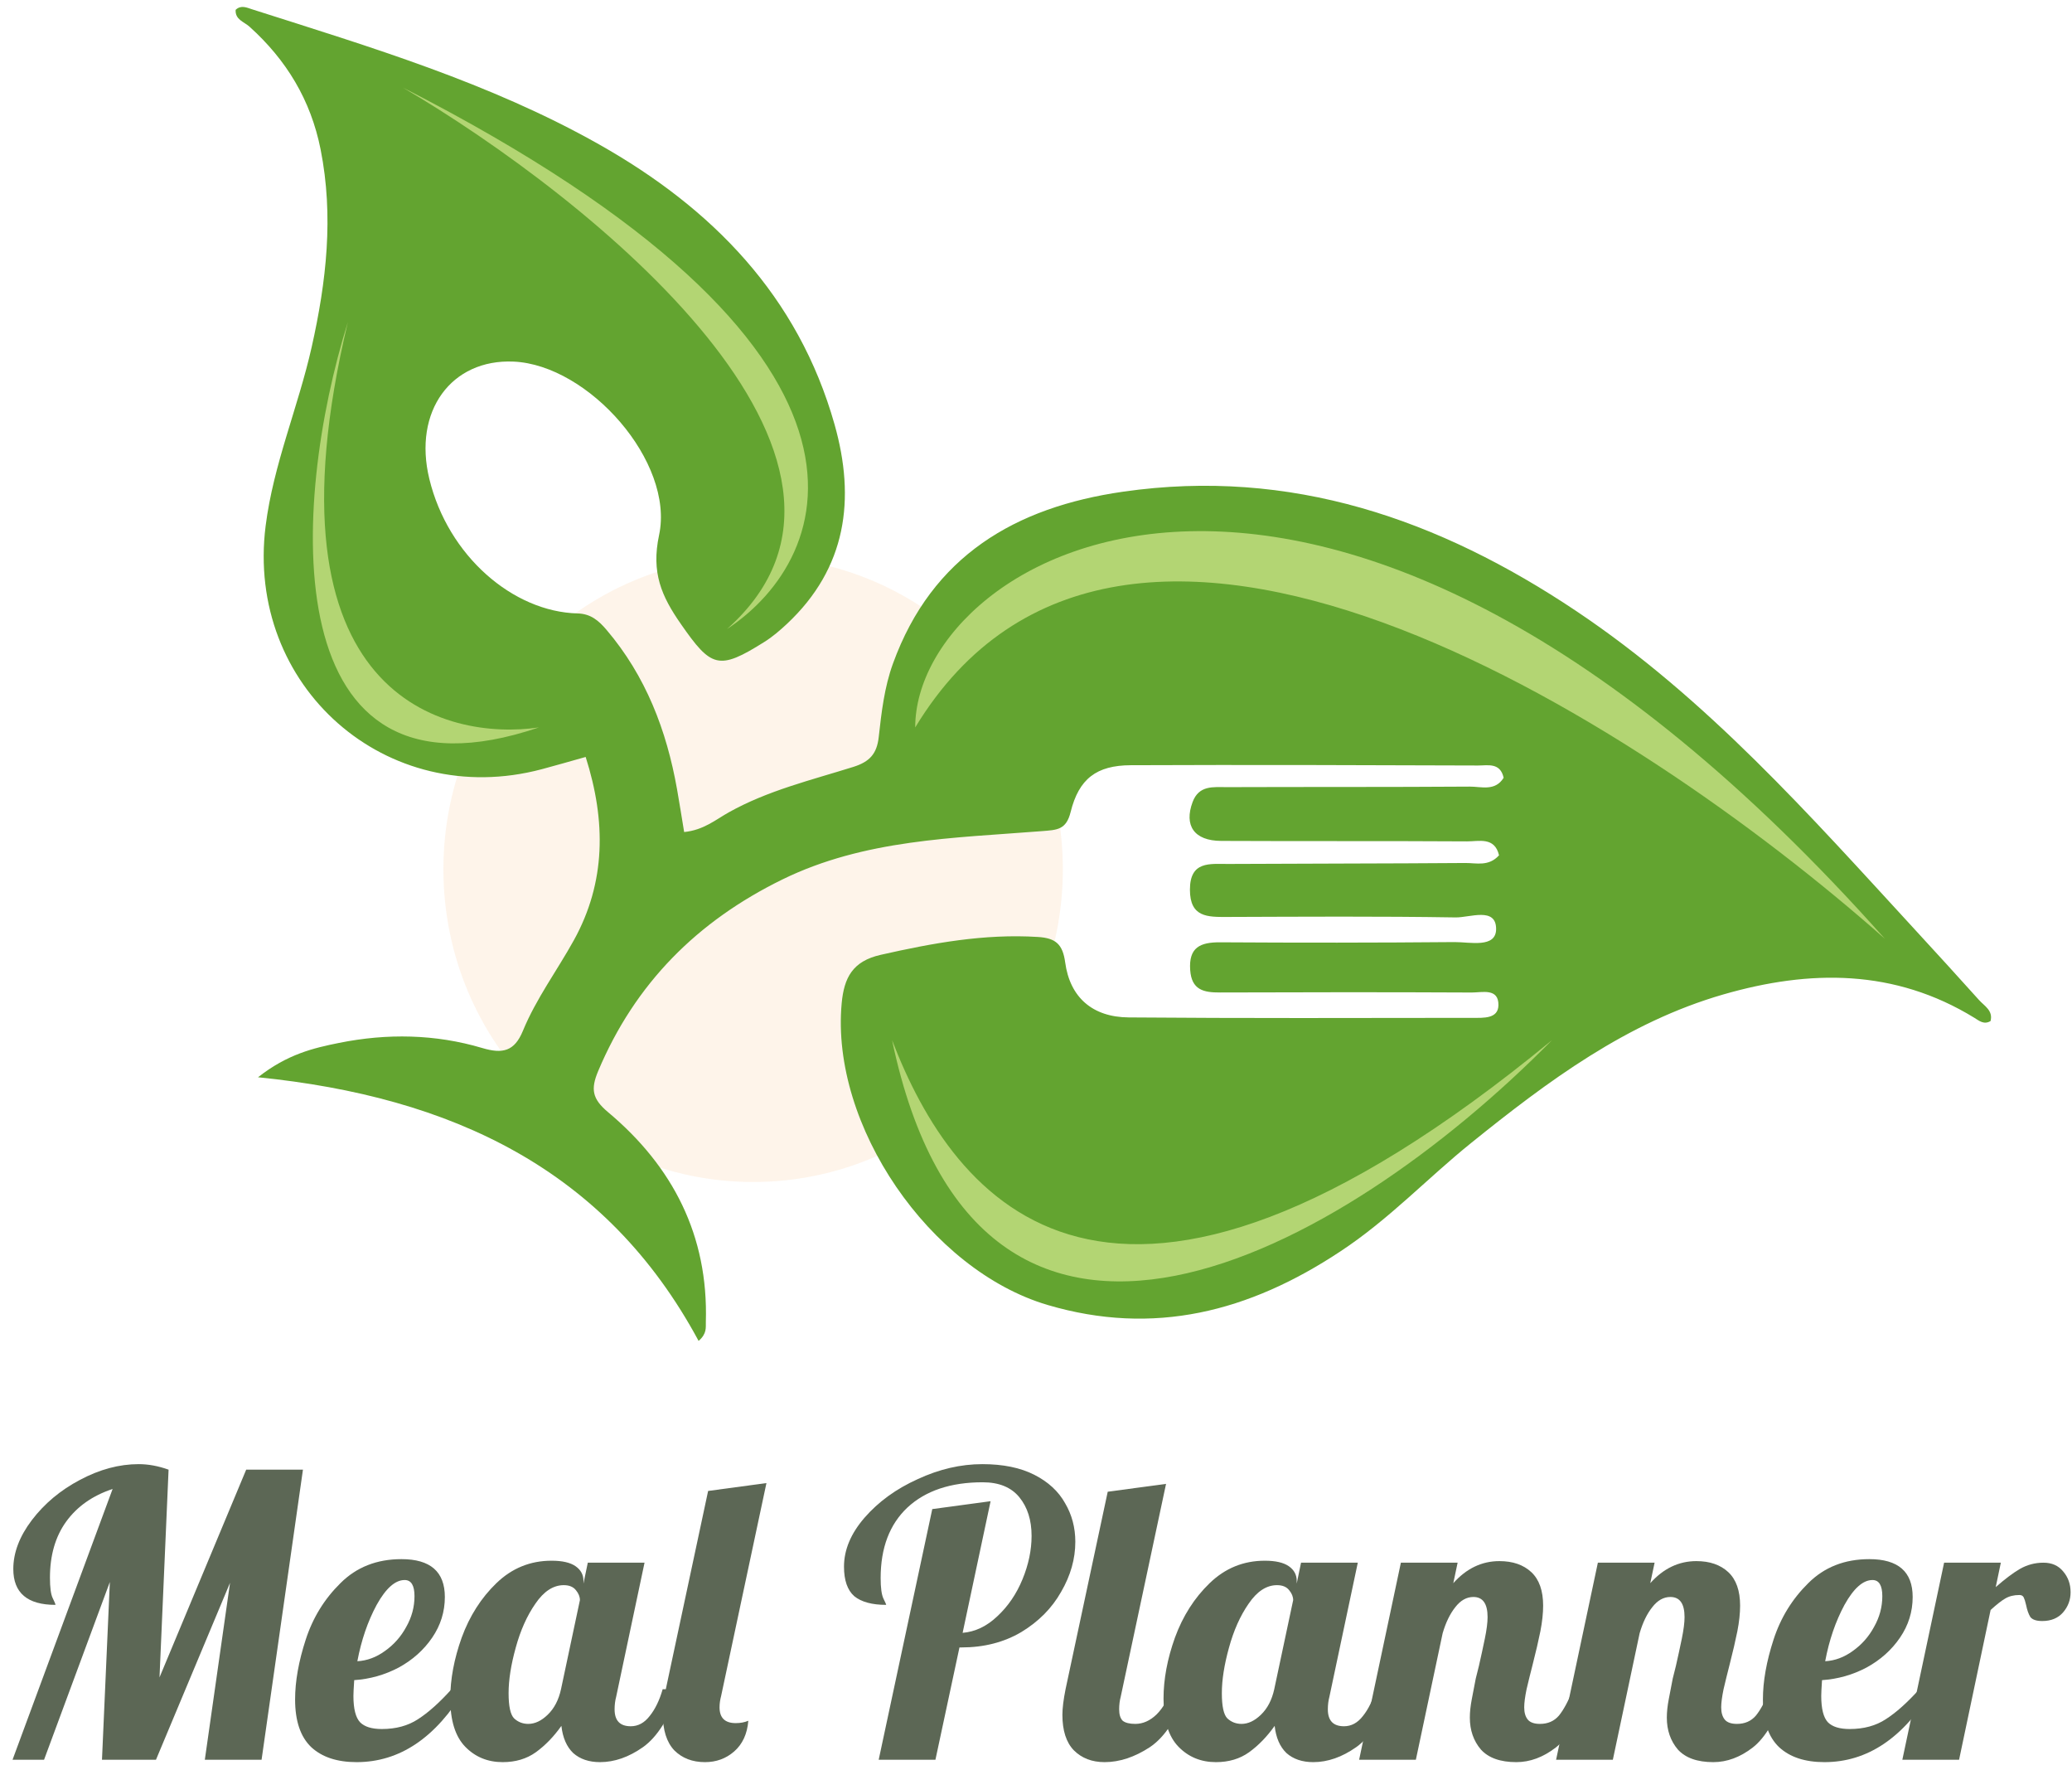 <svg width="128" height="109" viewBox="0 0 128 109" fill="none" xmlns="http://www.w3.org/2000/svg">
<path d="M65.658 53.687C65.658 43.022 57.092 34.376 46.525 34.376C35.958 34.376 27.392 43.022 27.392 53.687C27.392 64.353 35.958 72.999 46.525 72.999C57.092 72.999 65.658 64.353 65.658 53.687Z" fill="#F08F31" fill-opacity="0.1"/>
<path d="M82.798 77.289C77.164 81.02 71.272 82.529 64.714 80.593C57.434 78.443 51.303 69.499 51.995 61.969C52.142 60.375 52.673 59.362 54.404 58.97C57.612 58.244 60.806 57.658 64.12 57.866C65.216 57.935 65.65 58.311 65.803 59.437C66.096 61.597 67.489 62.817 69.725 62.835C76.815 62.893 83.907 62.87 90.998 62.862C91.633 62.861 92.551 62.926 92.567 62.084C92.587 61.003 91.556 61.3 90.915 61.297C85.731 61.272 80.546 61.276 75.362 61.295C74.36 61.299 73.61 61.141 73.525 59.907C73.427 58.505 74.149 58.189 75.373 58.196C80.199 58.226 85.026 58.225 89.853 58.182C90.796 58.174 92.424 58.576 92.424 57.374C92.425 55.995 90.8 56.673 89.925 56.659C85.219 56.583 80.51 56.614 75.803 56.63C74.601 56.634 73.511 56.657 73.509 54.951C73.507 53.154 74.751 53.363 75.865 53.357C80.751 53.33 85.637 53.335 90.523 53.298C91.2 53.293 91.963 53.533 92.604 52.823C92.335 51.666 91.355 51.967 90.628 51.963C85.563 51.932 80.498 51.959 75.433 51.934C73.77 51.925 73.132 50.988 73.675 49.531C74.067 48.48 74.965 48.615 75.776 48.613C80.781 48.595 85.787 48.614 90.793 48.58C91.501 48.575 92.36 48.889 92.889 48.035C92.68 47.075 91.9 47.279 91.309 47.277C84.158 47.251 77.007 47.229 69.857 47.259C67.736 47.268 66.649 48.095 66.138 50.154C65.865 51.254 65.307 51.255 64.365 51.33C58.919 51.76 53.405 51.831 48.325 54.319C43.08 56.889 39.231 60.732 36.951 66.152C36.479 67.274 36.589 67.871 37.566 68.689C41.568 72.043 43.764 76.312 43.604 81.641C43.594 81.983 43.681 82.359 43.157 82.814C37.45 72.211 27.917 67.739 15.94 66.531C17.758 65.101 19.367 64.727 20.949 64.408C23.908 63.813 26.892 63.862 29.793 64.725C31.052 65.1 31.781 64.933 32.304 63.661C33.122 61.673 34.418 59.937 35.452 58.066C37.432 54.484 37.442 50.712 36.18 46.749C35.161 47.035 34.321 47.279 33.476 47.504C23.865 50.063 15.163 42.382 16.409 32.483C16.889 28.672 18.421 25.146 19.255 21.431C20.163 17.386 20.624 13.35 19.805 9.226C19.2 6.179 17.692 3.698 15.408 1.643C15.075 1.344 14.518 1.214 14.557 0.607C14.89 0.292 15.244 0.469 15.568 0.573C22.885 2.907 30.26 5.111 36.998 8.912C43.992 12.856 49.311 18.277 51.555 26.212C52.859 30.823 52.303 35.072 48.617 38.528C48.184 38.933 47.727 39.326 47.227 39.64C44.388 41.427 43.94 41.237 42.057 38.531C40.864 36.817 40.222 35.364 40.715 33.047C41.677 28.533 36.362 22.536 31.726 22.332C27.885 22.164 25.504 25.387 26.523 29.58C27.677 34.329 31.689 37.785 35.683 37.885C36.5 37.905 36.993 38.34 37.469 38.899C39.894 41.748 41.179 45.101 41.824 48.737C41.976 49.595 42.11 50.456 42.264 51.386C43.468 51.265 44.208 50.625 45.013 50.174C47.431 48.818 50.11 48.18 52.718 47.362C53.722 47.046 54.169 46.557 54.284 45.521C54.454 43.989 54.632 42.445 55.165 40.978C57.579 34.327 62.734 31.32 69.382 30.366C79.743 28.879 88.888 32.059 97.377 37.74C105.439 43.136 111.792 50.342 118.286 57.401C119.616 58.848 120.943 60.297 122.256 61.76C122.588 62.13 123.137 62.41 122.968 63.06C122.559 63.302 122.261 63.039 121.973 62.862C117.041 59.833 111.812 59.873 106.468 61.414C100.49 63.138 95.619 66.772 90.87 70.598C88.182 72.764 85.807 75.308 82.798 77.289Z" fill="#63A430"/>
<path d="M56.538 44.925C56.538 34.197 81.751 18.998 116.44 57.978C100.884 44.21 69.234 24.004 56.538 44.925Z" fill="#B3D573"/>
<path d="M55.108 64.237C58.885 74.072 68.412 86.839 95.877 64.237C82.824 77.469 60.472 89.807 55.108 64.237Z" fill="#B3D573"/>
<path d="M33.293 44.925C27.63 45.76 15.912 43.209 21.491 19.892C17.975 31.097 16.842 50.504 33.293 44.925Z" fill="#B3D573"/>
<path d="M24.889 5.408C36.452 12.203 56.646 28.403 44.916 38.846C51.532 34.495 56.789 21.715 24.889 5.408Z" fill="#B3D573"/>
<path d="M6.957 91.958C5.724 92.364 4.766 93.037 4.084 93.978C3.419 94.903 3.086 96.056 3.086 97.435C3.086 98.052 3.143 98.474 3.257 98.701C3.37 98.928 3.427 99.066 3.427 99.115C1.691 99.115 0.822 98.376 0.822 96.9C0.822 95.894 1.204 94.887 1.967 93.881C2.746 92.859 3.736 92.031 4.936 91.398C6.154 90.749 7.363 90.424 8.564 90.424C9.164 90.424 9.781 90.538 10.414 90.765L9.854 103.594L15.209 90.765H18.715L16.159 108.682H12.653L14.211 97.752L9.635 108.682H6.3L6.786 97.703L2.721 108.682H0.774L6.957 91.958Z" fill="#5C6755"/>
<path d="M22.028 108.828C20.827 108.828 19.894 108.519 19.228 107.903C18.563 107.27 18.23 106.288 18.23 104.957C18.23 103.837 18.449 102.604 18.888 101.257C19.326 99.91 20.04 98.75 21.03 97.776C22.02 96.786 23.277 96.291 24.803 96.291C26.588 96.291 27.481 97.07 27.481 98.628C27.481 99.537 27.221 100.373 26.702 101.135C26.182 101.898 25.493 102.515 24.633 102.985C23.772 103.44 22.855 103.699 21.882 103.764C21.849 104.251 21.833 104.576 21.833 104.738C21.833 105.533 21.971 106.077 22.247 106.369C22.523 106.645 22.969 106.783 23.586 106.783C24.462 106.783 25.209 106.58 25.825 106.174C26.458 105.769 27.148 105.152 27.894 104.324H28.722C26.921 107.326 24.689 108.828 22.028 108.828ZM22.076 102.596C22.677 102.563 23.245 102.352 23.78 101.963C24.332 101.573 24.77 101.078 25.095 100.478C25.436 99.878 25.606 99.245 25.606 98.579C25.606 97.914 25.403 97.581 24.998 97.581C24.413 97.581 23.837 98.092 23.269 99.115C22.718 100.137 22.32 101.298 22.076 102.596Z" fill="#5C6755"/>
<path d="M31.054 108.828C30.129 108.828 29.358 108.511 28.741 107.878C28.125 107.245 27.816 106.255 27.816 104.908C27.816 103.708 28.052 102.45 28.522 101.135C29.009 99.805 29.723 98.685 30.664 97.776C31.622 96.851 32.758 96.388 34.072 96.388C34.738 96.388 35.233 96.502 35.557 96.729C35.882 96.956 36.044 97.257 36.044 97.63V97.8L36.312 96.51H39.817L38.065 104.787C38 105.03 37.967 105.29 37.967 105.566C37.967 106.264 38.3 106.612 38.965 106.612C39.42 106.612 39.809 106.401 40.134 105.98C40.474 105.558 40.742 105.006 40.937 104.324H41.959C41.359 106.077 40.612 107.27 39.72 107.903C38.844 108.519 37.959 108.828 37.066 108.828C36.385 108.828 35.833 108.641 35.411 108.268C35.005 107.878 34.762 107.318 34.681 106.588C34.21 107.253 33.683 107.797 33.099 108.219C32.531 108.625 31.849 108.828 31.054 108.828ZM32.636 106.466C33.042 106.466 33.439 106.28 33.829 105.906C34.235 105.517 34.511 104.99 34.657 104.324L35.825 98.823C35.825 98.612 35.744 98.409 35.582 98.214C35.419 98.003 35.168 97.898 34.827 97.898C34.178 97.898 33.594 98.279 33.074 99.042C32.555 99.788 32.149 100.697 31.857 101.768C31.565 102.823 31.419 103.756 31.419 104.568C31.419 105.379 31.533 105.898 31.76 106.126C32.003 106.353 32.295 106.466 32.636 106.466Z" fill="#5C6755"/>
<path d="M43.551 108.828C42.772 108.828 42.139 108.584 41.652 108.097C41.181 107.594 40.946 106.848 40.946 105.858C40.946 105.452 41.011 104.925 41.141 104.276L43.745 92.08L47.348 91.593L44.549 104.738C44.484 104.981 44.451 105.217 44.451 105.444C44.451 106.093 44.784 106.418 45.449 106.418C45.742 106.418 46.001 106.369 46.228 106.272C46.163 107.083 45.871 107.716 45.352 108.17C44.849 108.609 44.248 108.828 43.551 108.828Z" fill="#5C6755"/>
<path d="M57.592 93.2L61.195 92.713L59.467 100.843C60.246 100.778 60.96 100.437 61.609 99.821C62.274 99.204 62.794 98.441 63.167 97.533C63.54 96.624 63.727 95.731 63.727 94.855C63.727 93.881 63.475 93.086 62.972 92.469C62.469 91.853 61.714 91.544 60.708 91.544C58.728 91.544 57.178 92.064 56.059 93.102C54.955 94.141 54.403 95.593 54.403 97.46C54.403 98.06 54.46 98.482 54.574 98.725C54.687 98.953 54.744 99.082 54.744 99.115C53.868 99.115 53.211 98.936 52.772 98.579C52.35 98.206 52.139 97.597 52.139 96.754C52.139 95.715 52.562 94.709 53.405 93.735C54.266 92.745 55.361 91.95 56.692 91.35C58.022 90.733 59.353 90.424 60.684 90.424C61.966 90.424 63.037 90.644 63.897 91.082C64.757 91.52 65.39 92.104 65.796 92.834C66.218 93.548 66.429 94.344 66.429 95.22C66.429 96.275 66.137 97.305 65.552 98.311C64.984 99.318 64.165 100.145 63.094 100.794C62.023 101.427 60.789 101.744 59.394 101.744H59.272L57.787 108.682H54.282L57.592 93.2Z" fill="#5C6755"/>
<path d="M68.236 108.828C67.457 108.828 66.824 108.584 66.337 108.097C65.867 107.61 65.631 106.88 65.631 105.906C65.631 105.501 65.696 104.973 65.826 104.324L68.431 92.128L72.034 91.642L69.234 104.787C69.169 105.03 69.137 105.29 69.137 105.566C69.137 105.89 69.21 106.126 69.356 106.272C69.518 106.401 69.778 106.466 70.135 106.466C70.605 106.466 71.044 106.272 71.449 105.882C71.855 105.476 72.147 104.957 72.326 104.324H73.348C72.748 106.077 71.977 107.27 71.035 107.903C70.094 108.519 69.161 108.828 68.236 108.828Z" fill="#5C6755"/>
<path d="M75.115 108.828C74.19 108.828 73.419 108.511 72.803 107.878C72.186 107.245 71.878 106.255 71.878 104.908C71.878 103.708 72.113 102.45 72.584 101.135C73.071 99.805 73.785 98.685 74.726 97.776C75.683 96.851 76.819 96.388 78.134 96.388C78.799 96.388 79.294 96.502 79.619 96.729C79.943 96.956 80.106 97.257 80.106 97.63V97.8L80.373 96.51H83.879L82.126 104.787C82.061 105.03 82.029 105.29 82.029 105.566C82.029 106.264 82.361 106.612 83.027 106.612C83.481 106.612 83.871 106.401 84.195 105.98C84.536 105.558 84.804 105.006 84.999 104.324H86.021C85.421 106.077 84.674 107.27 83.781 107.903C82.905 108.519 82.021 108.828 81.128 108.828C80.447 108.828 79.895 108.641 79.473 108.268C79.067 107.878 78.824 107.318 78.743 106.588C78.272 107.253 77.744 107.797 77.16 108.219C76.592 108.625 75.911 108.828 75.115 108.828ZM76.698 106.466C77.103 106.466 77.501 106.28 77.89 105.906C78.296 105.517 78.572 104.99 78.718 104.324L79.887 98.823C79.887 98.612 79.805 98.409 79.643 98.214C79.481 98.003 79.229 97.898 78.888 97.898C78.239 97.898 77.655 98.279 77.136 99.042C76.617 99.788 76.211 100.697 75.919 101.768C75.627 102.823 75.481 103.756 75.481 104.568C75.481 105.379 75.594 105.898 75.821 106.126C76.065 106.353 76.357 106.466 76.698 106.466Z" fill="#5C6755"/>
<path d="M93.674 108.828C92.684 108.828 91.953 108.568 91.483 108.049C91.028 107.513 90.801 106.856 90.801 106.077C90.801 105.736 90.842 105.355 90.923 104.933C91.004 104.495 91.085 104.073 91.166 103.667C91.264 103.261 91.329 103.002 91.361 102.888C91.491 102.32 91.612 101.76 91.726 101.208C91.84 100.657 91.897 100.21 91.897 99.87C91.897 99.042 91.604 98.628 91.02 98.628C90.598 98.628 90.225 98.839 89.9 99.261C89.576 99.667 89.316 100.202 89.121 100.868L87.466 108.682H83.961L86.541 96.51H90.046L89.779 97.776C90.59 96.867 91.54 96.413 92.627 96.413C93.454 96.413 94.112 96.64 94.599 97.094C95.085 97.549 95.329 98.239 95.329 99.163C95.329 99.634 95.272 100.162 95.159 100.746C95.045 101.314 94.883 102.012 94.672 102.839C94.542 103.342 94.42 103.837 94.306 104.324C94.209 104.795 94.16 105.168 94.16 105.444C94.16 105.769 94.233 106.02 94.379 106.199C94.526 106.377 94.777 106.466 95.134 106.466C95.621 106.466 96.01 106.296 96.303 105.955C96.595 105.598 96.887 105.054 97.179 104.324H98.201C97.601 106.109 96.903 107.31 96.108 107.927C95.329 108.527 94.517 108.828 93.674 108.828Z" fill="#5C6755"/>
<path d="M105.842 108.828C104.852 108.828 104.122 108.568 103.651 108.049C103.197 107.513 102.97 106.856 102.97 106.077C102.97 105.736 103.01 105.355 103.091 104.933C103.173 104.495 103.254 104.073 103.335 103.667C103.432 103.261 103.497 103.002 103.53 102.888C103.659 102.32 103.781 101.76 103.895 101.208C104.008 100.657 104.065 100.21 104.065 99.87C104.065 99.042 103.773 98.628 103.189 98.628C102.767 98.628 102.394 98.839 102.069 99.261C101.744 99.667 101.485 100.202 101.29 100.868L99.635 108.682H96.129L98.71 96.51H102.215L101.947 97.776C102.759 96.867 103.708 96.413 104.795 96.413C105.623 96.413 106.28 96.64 106.767 97.094C107.254 97.549 107.497 98.239 107.497 99.163C107.497 99.634 107.441 100.162 107.327 100.746C107.213 101.314 107.051 102.012 106.84 102.839C106.71 103.342 106.589 103.837 106.475 104.324C106.378 104.795 106.329 105.168 106.329 105.444C106.329 105.769 106.402 106.02 106.548 106.199C106.694 106.377 106.946 106.466 107.303 106.466C107.79 106.466 108.179 106.296 108.471 105.955C108.763 105.598 109.055 105.054 109.348 104.324H110.37C109.769 106.109 109.072 107.31 108.276 107.927C107.497 108.527 106.686 108.828 105.842 108.828Z" fill="#5C6755"/>
<path d="M112.704 108.828C111.503 108.828 110.57 108.519 109.905 107.903C109.239 107.27 108.906 106.288 108.906 104.957C108.906 103.837 109.126 102.604 109.564 101.257C110.002 99.91 110.716 98.75 111.706 97.776C112.696 96.786 113.954 96.291 115.479 96.291C117.264 96.291 118.157 97.07 118.157 98.628C118.157 99.537 117.897 100.373 117.378 101.135C116.858 101.898 116.169 102.515 115.309 102.985C114.449 103.44 113.532 103.699 112.558 103.764C112.525 104.251 112.509 104.576 112.509 104.738C112.509 105.533 112.647 106.077 112.923 106.369C113.199 106.645 113.645 106.783 114.262 106.783C115.138 106.783 115.885 106.58 116.501 106.174C117.134 105.769 117.824 105.152 118.571 104.324H119.398C117.597 107.326 115.365 108.828 112.704 108.828ZM112.753 102.596C113.353 102.563 113.921 102.352 114.457 101.963C115.008 101.573 115.447 101.078 115.771 100.478C116.112 99.878 116.282 99.245 116.282 98.579C116.282 97.914 116.08 97.581 115.674 97.581C115.09 97.581 114.513 98.092 113.945 99.115C113.394 100.137 112.996 101.298 112.753 102.596Z" fill="#5C6755"/>
<path d="M120.099 96.51H123.604L123.288 98.019C123.84 97.533 124.335 97.159 124.773 96.9C125.227 96.64 125.714 96.51 126.233 96.51C126.753 96.51 127.158 96.689 127.451 97.046C127.759 97.403 127.913 97.833 127.913 98.336C127.913 98.806 127.759 99.22 127.451 99.577C127.142 99.934 126.712 100.113 126.16 100.113C125.803 100.113 125.56 100.032 125.43 99.87C125.317 99.691 125.227 99.439 125.162 99.115C125.114 98.904 125.065 98.75 125.016 98.652C124.968 98.555 124.878 98.506 124.749 98.506C124.408 98.506 124.116 98.579 123.872 98.725C123.645 98.855 123.345 99.091 122.972 99.431L121.024 108.682H117.519L120.099 96.51Z" fill="#5C6755"/>
</svg>
